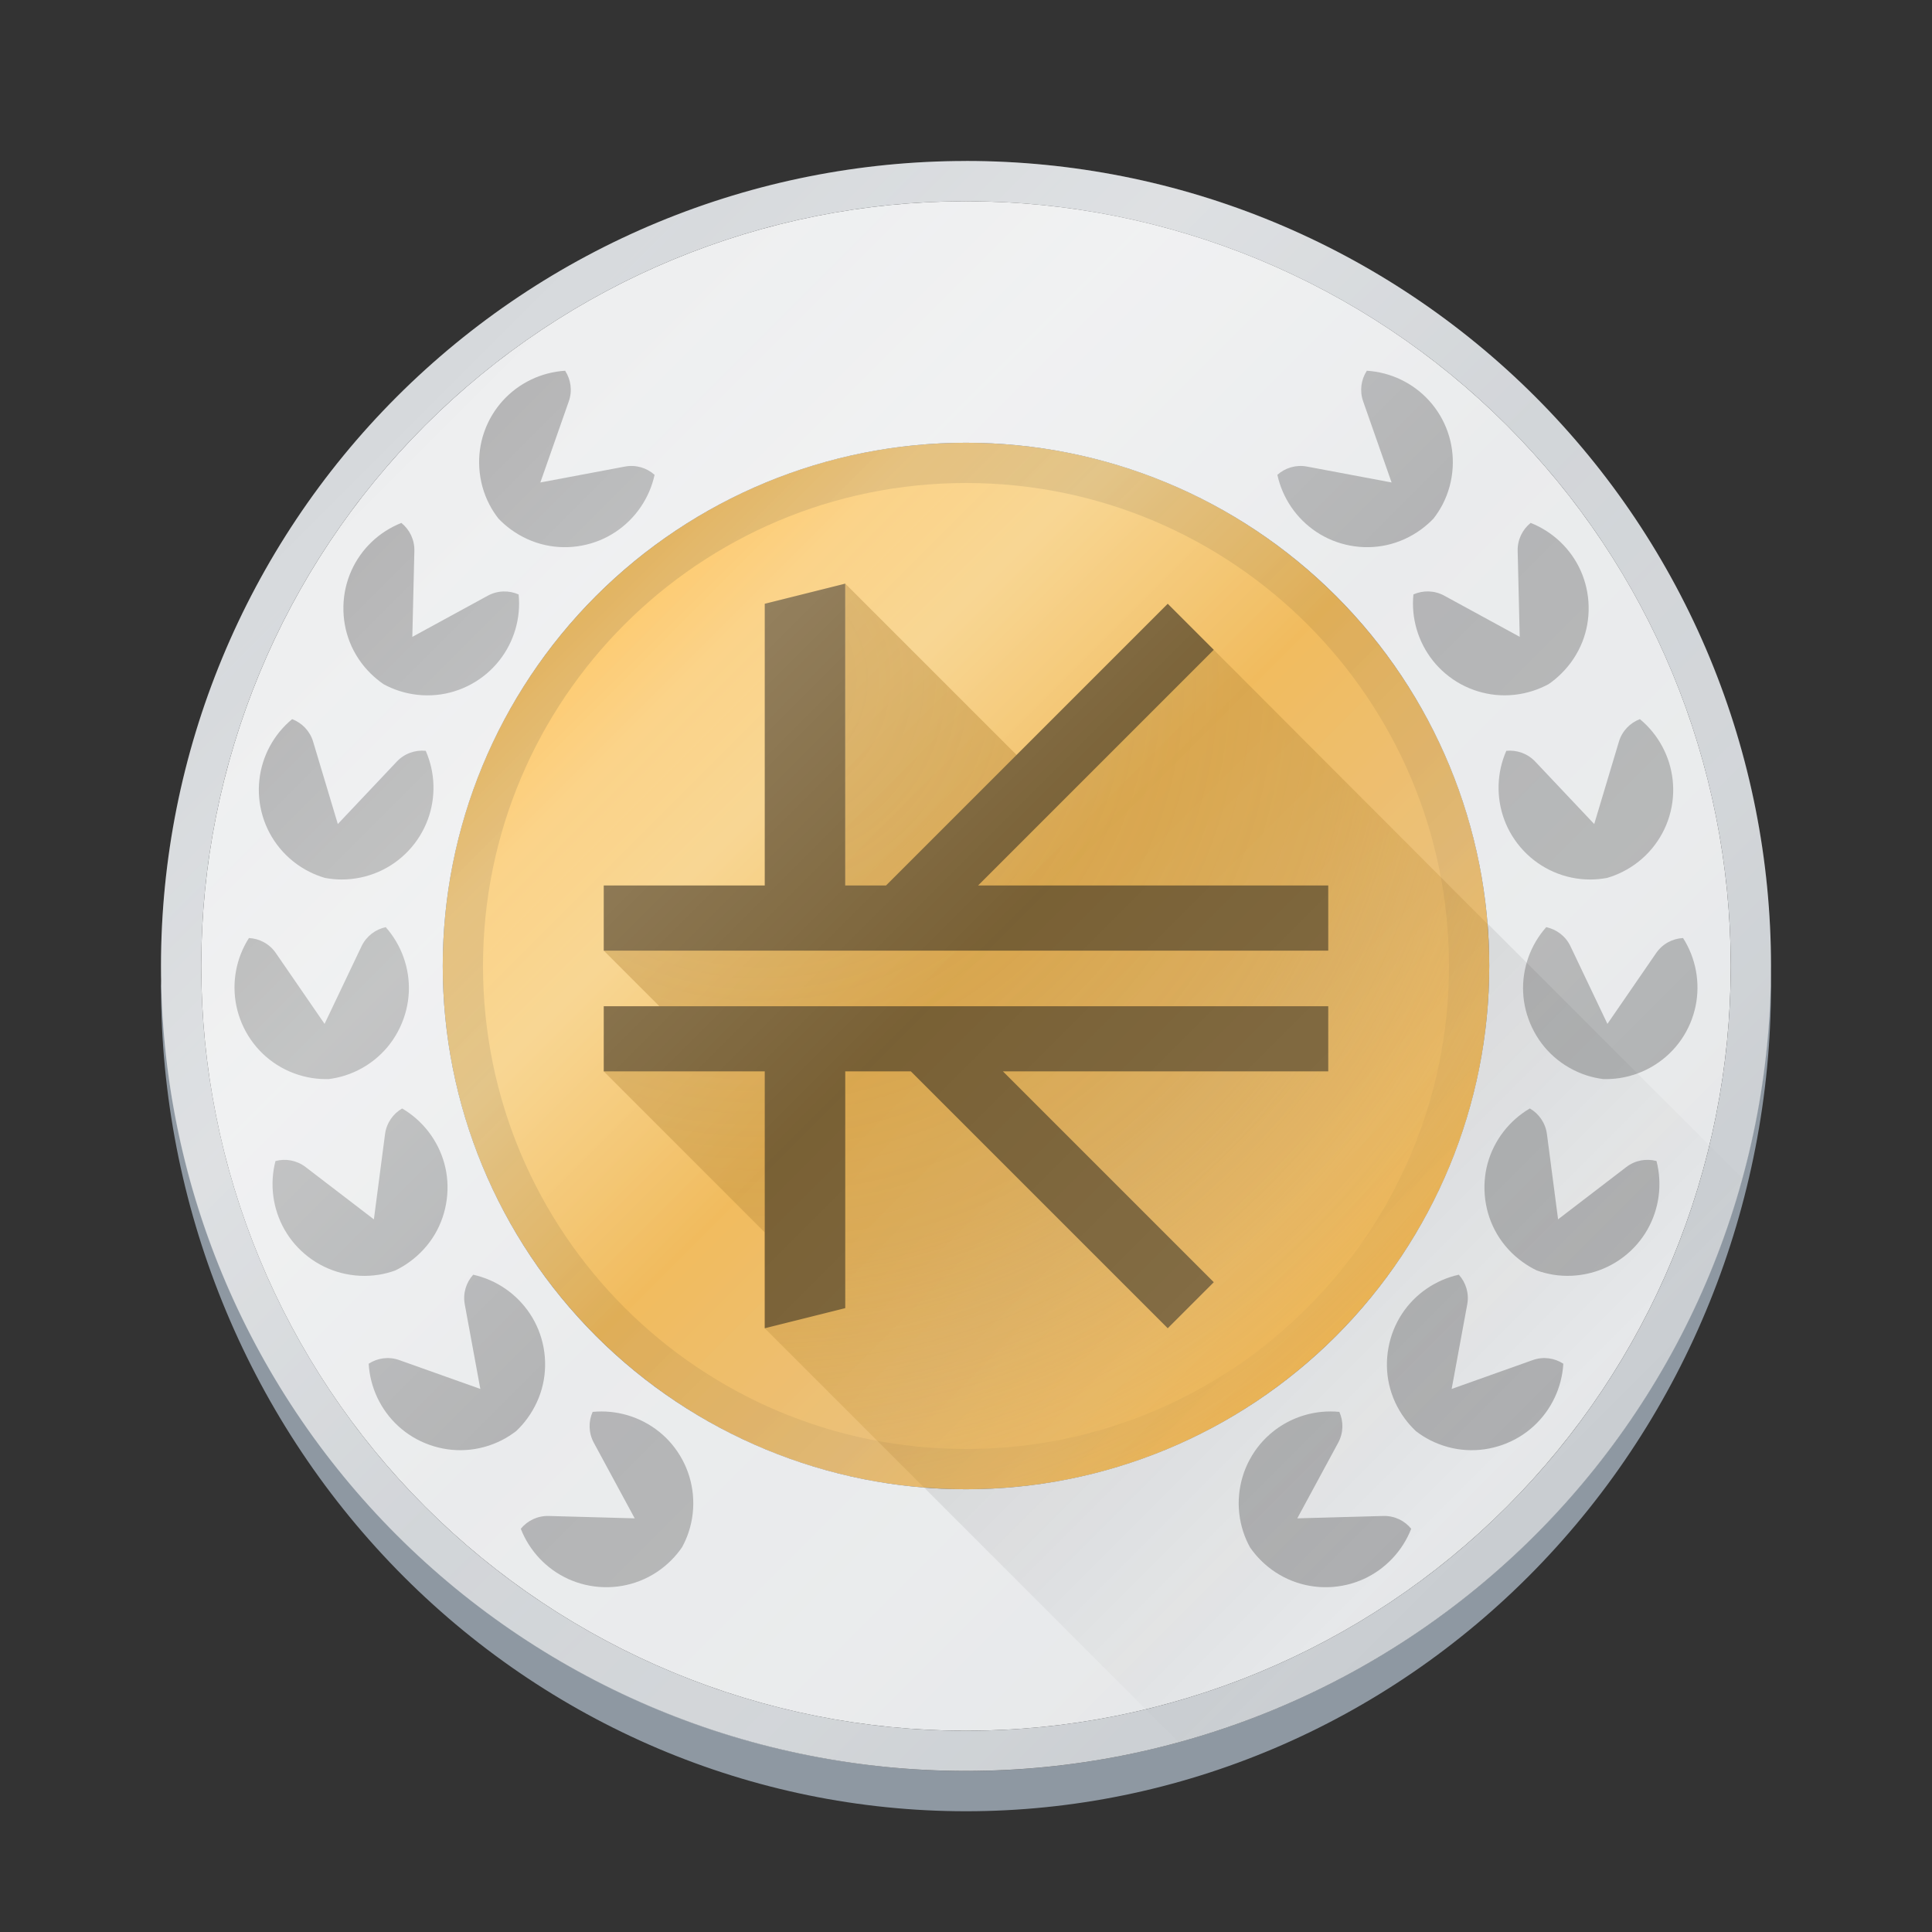 <svg fill="none" viewBox="0 0 48 48" xmlns="http://www.w3.org/2000/svg">
    <rect x="0" y="0" width="48" height="48" fill="#333333" stroke="none"/>
    <linearGradient id="a" x1="23" x2="36.831" y1="23" y2="36.831" gradientUnits="userSpaceOnUse">
        <stop offset="0"/>
        <stop stop-opacity="0" offset="1"/>
    </linearGradient>
    <linearGradient id="b" x1="14.9" x2="33.1" y1="14.9" y2="33.1" gradientUnits="userSpaceOnUse">
        <stop stop-color="#fdbd4c" offset="0"/>
        <stop stop-color="#f6cd7b" offset=".25"/>
        <stop stop-color="#f0b754" offset=".5"/>
        <stop stop-color="#e9b969" offset=".75"/>
        <stop stop-color="#fdbc4b" offset="1"/>
    </linearGradient>
    <linearGradient id="c" x1="5" x2="43" y1="5" y2="43" gradientUnits="userSpaceOnUse">
        <stop stop-color="#eff0f1" offset="0"/>
        <stop stop-color="#e3e5e7" offset="1"/>
    </linearGradient>
    <radialGradient id="d" cx="0" cy="0" r="1" gradientTransform="matrix(20 20 -20 20 19 17)" gradientUnits="userSpaceOnUse">
        <stop stop-color="#c9963c" stop-opacity=".8" offset="0"/>
        <stop stop-color="#c9963c" stop-opacity=".6" offset=".499"/>
        <stop stop-color="#ca973c" stop-opacity="0" offset="1"/>
    </radialGradient>
    <linearGradient id="e" x1="11" x2="37" y1="11" y2="37" gradientUnits="userSpaceOnUse">
        <stop offset="0"/>
        <stop stop-opacity=".05" offset="1"/>
    </linearGradient>
    <linearGradient id="f" x1="10" x2="38" y1="10" y2="38" gradientUnits="userSpaceOnUse">
        <stop stop-color="#d6d9dc" offset="0"/>
        <stop stop-color="#c9cdd1" offset="1"/>
    </linearGradient>
    <linearGradient id="g" x1="10" x2="38" y1="10" y2="38" gradientUnits="userSpaceOnUse">
        <stop stop-color="#fff" stop-opacity="0" offset="0"/>
        <stop stop-color="#fff" stop-opacity=".25" offset=".25"/>
        <stop stop-color="#fff" stop-opacity=".06" offset=".5"/>
        <stop stop-color="#fff" stop-opacity=".13" offset=".75"/>
        <stop stop-color="#fff" stop-opacity="0" offset="1"/>
    </linearGradient>
    <path d="m43.988 24.123c-.033 5.281-2.152 10.335-5.897 14.059-3.745 3.724-8.81 5.815-14.091 5.818-5.258-.006-10.302-2.082-14.041-5.779-3.739-3.697-5.871-8.718-5.936-13.975-.008.085-.016.169-.023.254 0 5.437 2.107 10.651 5.858 14.496 3.751 3.845 8.838 6.004 14.142 6.004s10.391-2.16 14.142-6.004c3.751-3.845 5.858-9.059 5.858-14.496-.003-.126-.007-.251-.012-.377z" clip-rule="evenodd" fill="#8e98a2" fill-rule="evenodd"/>
    <path d="m24 37c7.18 0 13-5.82 13-13s-5.82-13-13-13-13 5.82-13 13 5.82 13 13 13z" fill="url(#b)"/>
    <path d="m12.686 12.686c3.001-3.001 7.07-4.686 11.314-4.686s8.313 1.686 11.314 4.686c3.001 3.001 4.686 7.07 4.686 11.314s-1.686 8.313-4.686 11.314-7.07 4.686-11.314 4.686-8.313-1.686-11.314-4.686c-3.001-3.001-4.686-7.07-4.686-11.314s1.686-8.313 4.686-11.314z" stroke="url(#c)" stroke-width="6"/>
    <path d="m21 14.5v7.5l-6 1.618 1.382 1.382-1.382 1.618 4 4v2.382l3.957 3.957c.347.028.695.043 1.043.043h.107c7.138-.059 12.893-5.862 12.893-13 0-.036 0-.072 0-.107-.003-.312-.016-.623-.041-.934l-6.803-6.815-4.656 2.856z" fill="url(#d)"/>
    <path d="m19 15 2-.5v7.5h1.012l7-7 1.144 1.144-5.856 5.856h8.7v1.618h-18v-1.618h4z" fill="#705628"/>
    <path d="m21 26.618h1.63l6.382 6.382 1.144-1.144-5.238-5.238h8.082v-1.618h-18v1.618h4v6.382l2-.5z" fill="#705628"/>
    <path d="m14.041 9.211c-.592.037-1.148.303-1.547.742-.199.219-.359.481-.463.777-.104.296-.141.6-.123.895.02.319.105.629.25.908.064.123.139.24.225.35.096.101.201.192.312.273.254.185.545.319.857.387.289.063.596.07.904.012.309-.058.592-.176.838-.34.494-.328.843-.839.969-1.418-.194-.173-.463-.257-.738-.205l-2.1.395.707-2.016c.093-.264.05-.542-.092-.76zm19.918 0c-.142.218-.184.496-.092.76l.707 2.016-2.1-.395c-.275-.052-.545.032-.738.205.126.579.475 1.09.969 1.418.246.163.529.282.838.34.309.058.615.051.904-.012.312-.068.603-.202.857-.387.112-.082.217-.173.312-.273.085-.11.161-.227.225-.35.145-.28.23-.589.25-.908.018-.295-.019-.598-.123-.895s-.264-.559-.463-.777c-.398-.439-.955-.705-1.547-.742zm-23.986 3.781c-.551.217-.999.643-1.242 1.184-.121.27-.192.569-.199.883-.007.314.048.614.156.889.117.297.296.564.52.785.099.097.207.187.322.266.122.066.249.121.381.164.299.098.618.133.936.102.294-.029.587-.117.863-.268.276-.151.508-.351.691-.582.369-.464.544-1.057.484-1.646-.238-.105-.52-.103-.766.031l-1.875 1.023.051-2.135c.007-.28-.12-.532-.322-.695zm28.055 0c-.202.163-.329.415-.322.695l.051 2.135-1.875-1.023c-.246-.134-.528-.136-.766-.031-.059.59.116 1.182.484 1.646.184.231.416.431.691.582.276.15.569.238.863.268.318.032.636-.004.936-.102.132-.043.261-.098.383-.164.115-.078.222-.168.32-.266.224-.221.402-.488.52-.785.108-.275.164-.575.156-.889-.007-.314-.078-.613-.199-.883-.243-.54-.691-.966-1.242-1.184zm-30.77 4.875c-.457.377-.75.921-.814 1.51-.032.294-.008.599.082.9.09.301.238.569.426.797.203.246.455.445.736.586.124.062.253.113.387.152.137.025.276.039.414.039.315 0.0.628-.065.92-.193.271-.119.523-.293.738-.521.216-.228.375-.491.479-.768.207-.555.19-1.172-.049-1.715-.259-.026-.527.064-.719.268l-1.465 1.551-.613-2.045c-.08-.268-.279-.468-.521-.561zm33.484 0c-.243.093-.441.292-.521.561l-.613 2.045-1.465-1.551c-.192-.203-.46-.294-.719-.268-.239.542-.256 1.16-.049 1.715.103.277.263.539.479.768s.468.402.738.521c.292.129.605.194.92.193.139-0.0.277-.014.414-.039.134-.039.263-.09.387-.152.281-.141.533-.34.736-.586.188-.228.336-.496.426-.797s.114-.607.082-.9c-.065-.589-.357-1.132-.814-1.51zm-31.158 5.168c-.254.054-.481.222-.602.475l-.918 1.928-1.211-1.76c-.159-.231-.408-.359-.668-.373-.319.499-.432 1.107-.312 1.688.06.289.177.573.355.832s.399.468.648.627c.269.172.57.284.881.332.137.021.275.029.414.025.138-.018.274-.047.406-.09.3-.096.58-.255.818-.467.221-.196.406-.439.541-.723.135-.284.207-.582.221-.877.027-.592-.181-1.174-.574-1.617zm28.832 0c-.394.443-.601 1.025-.574 1.617.013.295.086.593.221.877s.32.526.541.723c.239.212.519.37.818.467.132.042.268.072.406.09.139.004.277-.004.414-.025.311-.048.612-.16.881-.332.249-.159.472-.368.65-.627.178-.259.294-.543.354-.832.119-.58.007-1.188-.312-1.688-.26.014-.509.142-.668.373l-1.211 1.76-.918-1.928c-.12-.253-.347-.42-.602-.475zm-28.424 4.504c-.225.13-.389.361-.426.639l-.277 2.117-1.695-1.299c-.222-.17-.499-.218-.75-.15-.149.574-.068 1.188.225 1.703.146.257.344.488.594.68.249.191.526.322.812.396.309.08.629.095.939.045.137-.022.271-.057.402-.104.126-.06.245-.132.357-.213.255-.184.473-.42.635-.695.149-.255.25-.544.291-.855.041-.311.018-.617-.061-.902-.158-.571-.536-1.062-1.047-1.361zm28.016 0c-.511.3-.889.79-1.047 1.361-.079.285-.101.591-.061.902.041.311.142.6.291.855.162.276.38.511.635.695.112.081.232.153.357.213.131.047.266.081.402.104.311.051.63.035.939-.045.286-.074.563-.205.812-.396.249-.191.448-.423.594-.68.293-.515.374-1.13.225-1.703-.251-.067-.528-.02-.75.15l-1.695 1.299-.277-2.117c-.036-.278-.201-.509-.426-.639zm-26.252 4.131c-.174.193-.26.461-.209.736l.387 2.102-2.014-.717c-.264-.094-.542-.051-.76.09.034.592.299 1.151.736 1.551.218.2.479.36.775.465.296.105.599.146.895.129.319-.018.628-.105.908-.248.123-.063.239-.138.35-.223.101-.095.193-.199.275-.311.186-.254.322-.546.391-.857.064-.289.072-.595.016-.904-.057-.309-.174-.591-.336-.838-.326-.495-.835-.847-1.414-.975zm24.488 0c-.579.128-1.089.479-1.414.975-.162.247-.277.529-.334.838-.057.309-.05.616.014.904.069.312.204.604.391.857.082.112.174.215.275.311.11.085.226.159.35.223.28.143.589.23.908.248.295.017.599-.024.895-.129s.557-.265.775-.465c.437-.4.702-.959.736-1.551-.218-.141-.496-.184-.76-.09l-2.014.717.387-2.102c.051-.275-.035-.543-.209-.736zm-21.52 3.408c-.106.237-.104.519.029.766l1.016 1.879-2.133-.059c-.28-.008-.533.117-.697.318.215.552.64 1.002 1.18 1.248.269.122.567.194.881.203.314.009.615-.047.891-.154.298-.116.565-.293.787-.516.098-.098.187-.206.266-.32.067-.122.123-.249.166-.381.099-.299.134-.618.104-.936-.029-.294-.114-.589-.264-.865s-.347-.509-.578-.693c-.463-.37-1.057-.547-1.646-.49zm18.109 0c-.437.043-.858.212-1.205.49-.231.185-.429.417-.578.693-.15.276-.235.571-.264.865-.031.318.005.637.104.936.043.132.099.259.166.381.079.115.168.222.266.32.222.223.49.4.787.516.275.107.577.163.891.154.314-.009.612-.081.881-.203.539-.246.964-.696 1.18-1.248-.164-.202-.416-.326-.695-.318l-2.135.059 1.016-1.879c.133-.246.135-.528.029-.766-.147-.014-.296-.014-.441 0z" fill="#000" opacity=".25"/>
    <path d="m24 36c6.627 0 12-5.373 12-12s-5.373-12-12-12-12 5.373-12 12 5.373 12 12 12zm0 1c7.18 0 13-5.82 13-13s-5.82-13-13-13-13 5.82-13 13 5.82 13 13 13z" clip-rule="evenodd" fill="url(#e)" fill-opacity=".15" fill-rule="evenodd"/>
    <path d="m24 4c-2.626 0-5.227.517-7.654 1.522s-4.631 2.478-6.488 4.335c-3.751 3.751-5.858 8.838-5.858 14.142s2.107 10.391 5.858 14.142c1.857 1.857 4.062 3.33 6.488 4.335s5.027 1.522 7.654 1.522c5.304 0 10.391-2.107 14.142-5.858 3.751-3.751 5.858-8.838 5.858-14.142 0-2.626-.517-5.227-1.522-7.654s-2.478-4.631-4.335-6.488c-1.857-1.857-4.062-3.33-6.488-4.335s-5.027-1.522-7.654-1.522zm0 1c5.039 0 9.872 2.002 13.435 5.565 3.563 3.563 5.565 8.396 5.565 13.435s-2.002 9.872-5.565 13.435-8.396 5.565-13.435 5.565-9.872-2.002-13.435-5.565c-3.563-3.563-5.565-8.396-5.565-13.435s2.002-9.872 5.565-13.435c3.563-3.563 8.396-5.565 13.435-5.565z" clip-rule="evenodd" fill="url(#f)" fill-rule="evenodd"/>
    <path d="m24 44c11.046 0 20-8.954 20-20s-8.954-20-20-20-20 8.954-20 20 8.954 20 20 20z" fill="url(#g)"/>
    <path d="m36.947 22.936c.029.352.053.705.053 1.064 0 7.18-5.82 13-13 13-.355 0-.705-.025-1.053-.053l6.34 6.34a20 20 0 0 0 14.002-14.01z" fill="url(#a)" fill-rule="evenodd" opacity=".15" stroke-linejoin="round" stroke-width=".1"/>
</svg>
